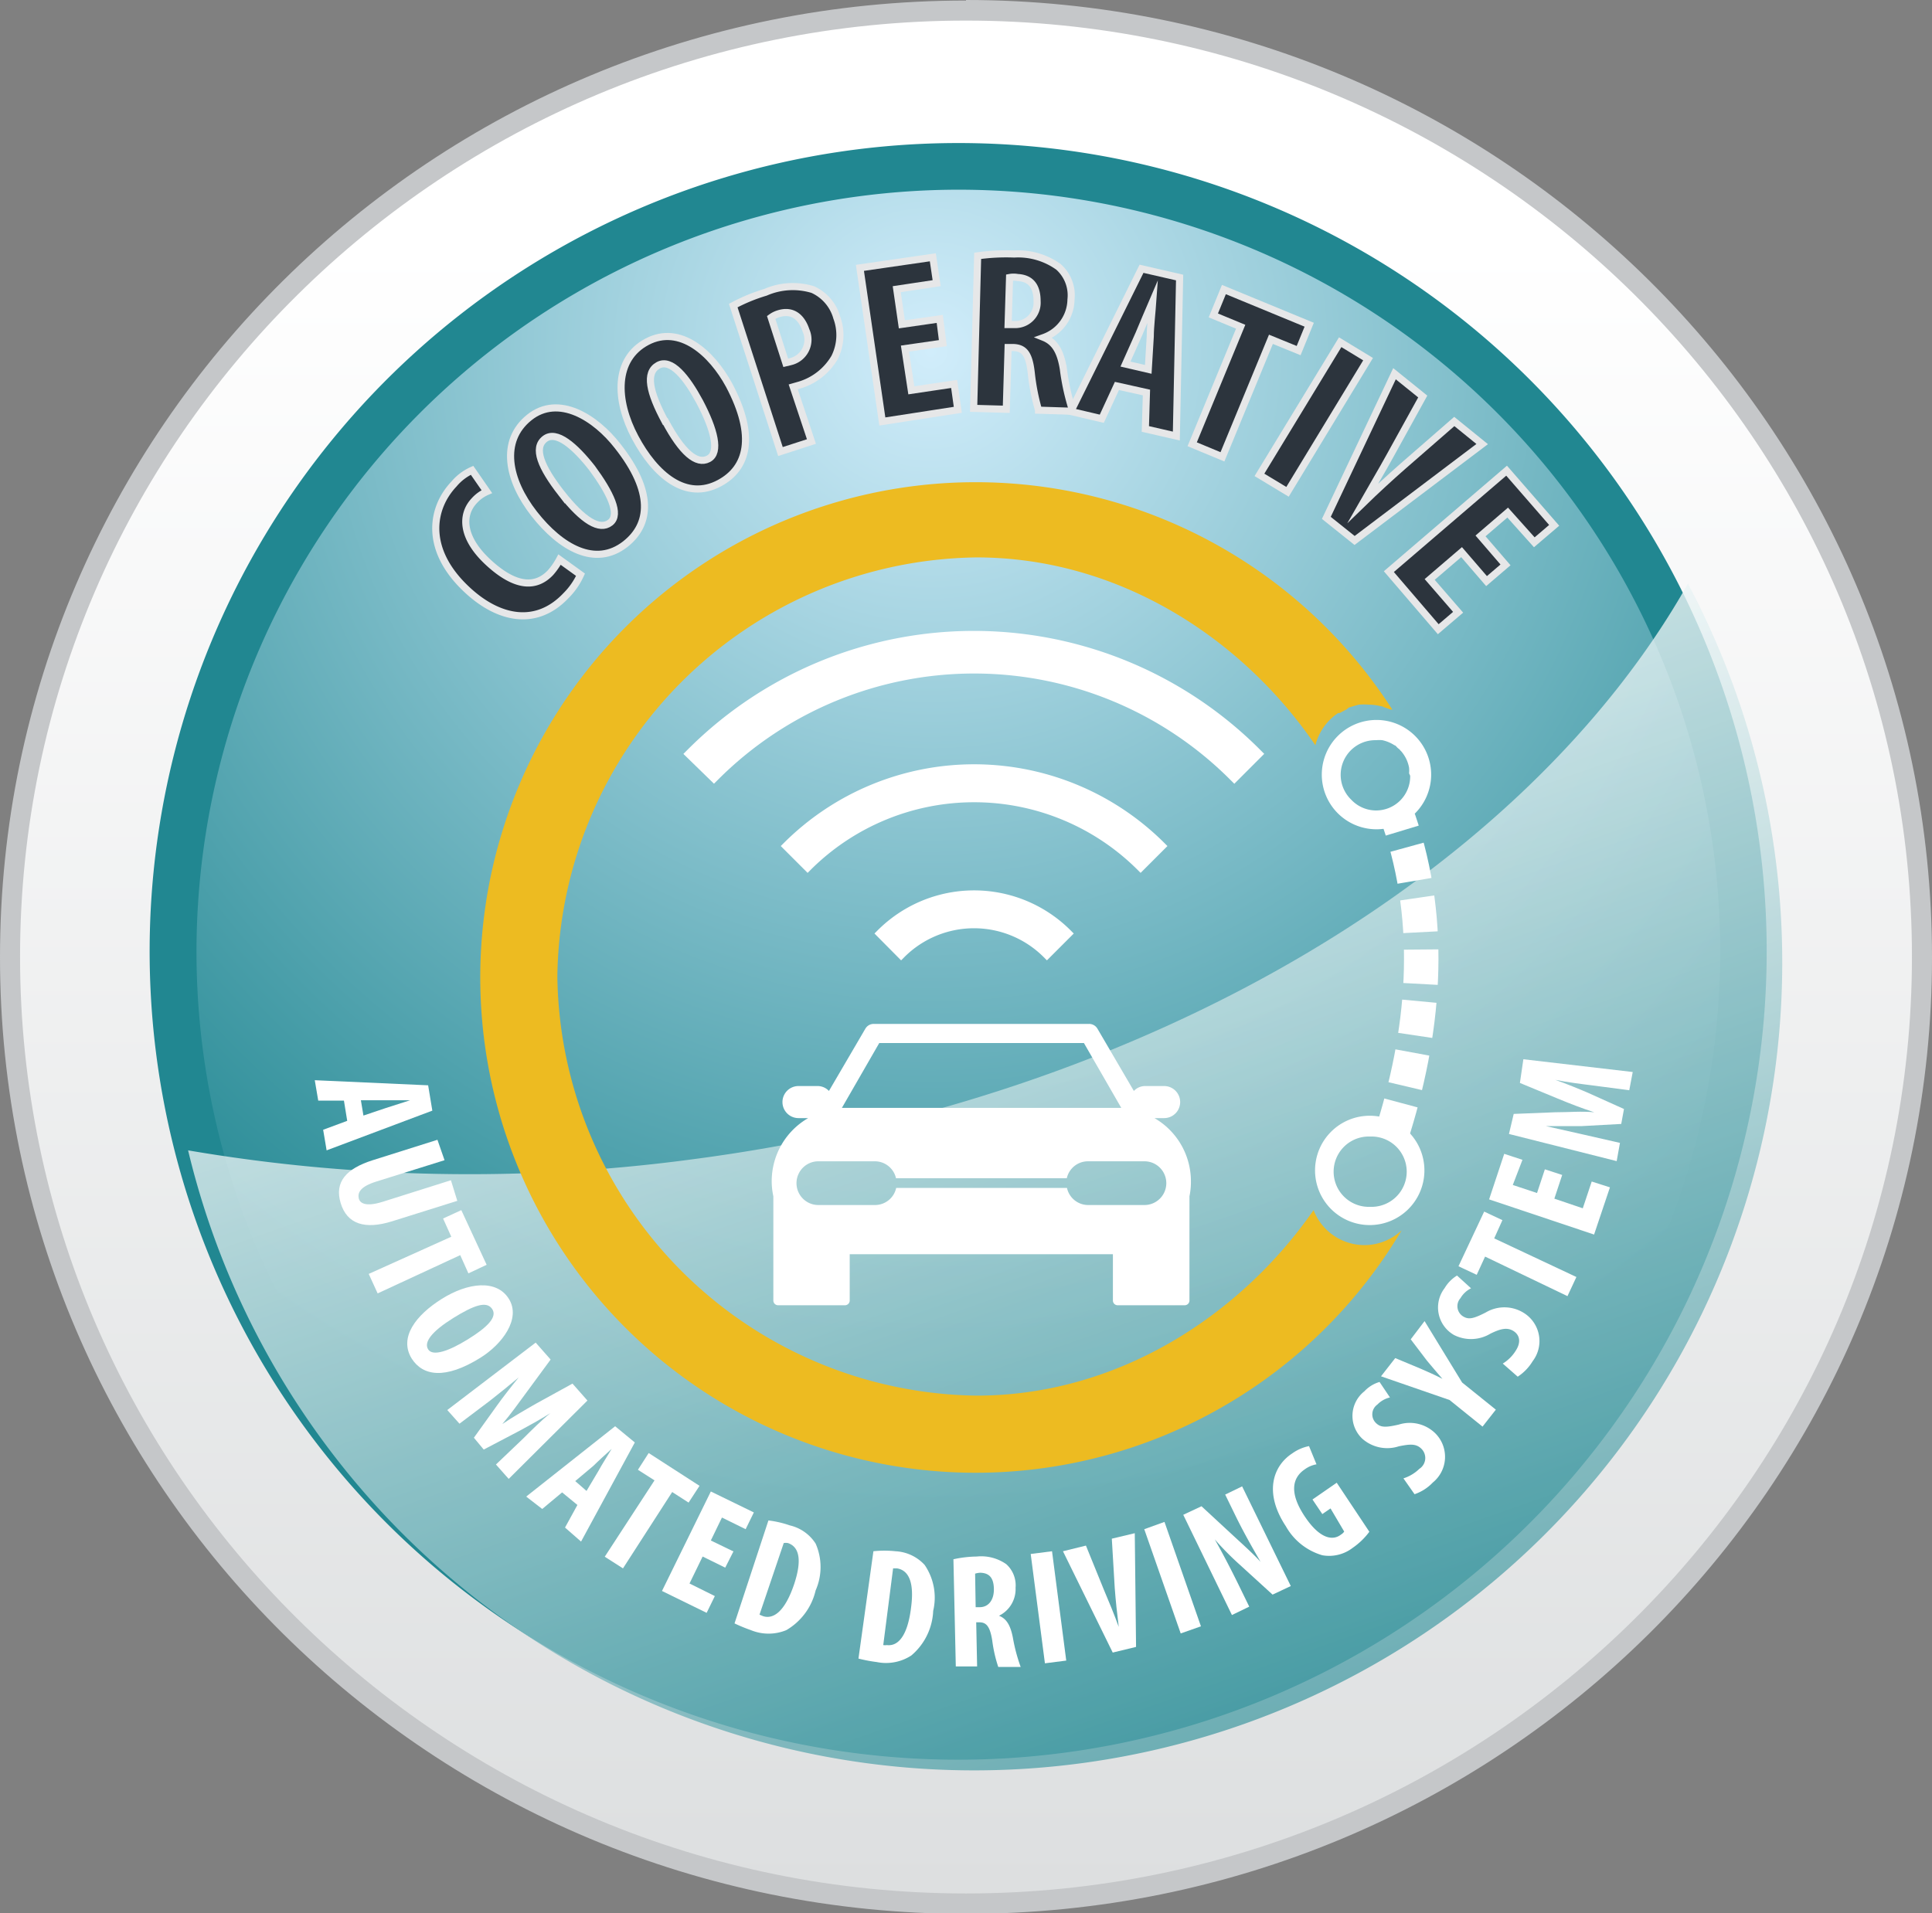 <svg xmlns="http://www.w3.org/2000/svg" xmlns:xlink="http://www.w3.org/1999/xlink" viewBox="0 0 106 105"><rect x="0" y="0" width="106" height="105" fill="#808080" stroke="none"/><defs><style>.cls-1{isolation:isolate;}.cls-2{fill:url(#linear-gradient);}.cls-3{fill:#c5c7c9;}.cls-4{fill:url(#radial-gradient);}.cls-5{fill:#218791;}.cls-6{opacity:0.8;mix-blend-mode:multiply;}.cls-7{fill:url(#linear-gradient-2);}.cls-10,.cls-8,.cls-9{fill:#fff;}.cls-10,.cls-13,.cls-9{stroke:#fff;}.cls-10,.cls-13,.cls-14,.cls-9{stroke-miterlimit:10;}.cls-9{stroke-width:0.47px;}.cls-10{stroke-width:0.71px;}.cls-11{fill:#edbb21;}.cls-12{fill:#e2bd22;}.cls-13{fill:none;stroke-width:1.89px;stroke-dasharray:1.89 0.95;}.cls-14{fill:#2c343d;stroke:#e6e7e8;stroke-width:0.39px;}</style><linearGradient id="linear-gradient" x1="53" y1="13.5" x2="53" y2="103.69" gradientUnits="userSpaceOnUse"><stop offset="0" stop-color="#fff"/><stop offset="1" stop-color="#dddfe0"/></linearGradient><radialGradient id="radial-gradient" cx="51.06" cy="23.15" r="64.41" gradientTransform="translate(0)" gradientUnits="userSpaceOnUse"><stop offset="0" stop-color="#d1edfb"/><stop offset="1" stop-color="#218791"/></radialGradient><linearGradient id="linear-gradient-2" x1="49.05" y1="44.14" x2="73.98" y2="115.18" gradientUnits="userSpaceOnUse"><stop offset="0" stop-color="#fff"/><stop offset="0.98" stop-color="#218791"/></linearGradient></defs><g class="cls-1"><g id="Layer_2" data-name="Layer 2"><g id="Layer_3" data-name="Layer 3"><g id="Bullet_1_-_Green" data-name="Bullet 1 - Green"><ellipse class="cls-2" cx="53" cy="52.5" rx="52.45" ry="51.95"/><path class="cls-3" d="M53,5C81.62,5,104.9,28,104.9,56.37S81.62,107.78,53,107.78,1.1,84.72,1.1,56.37,24.38,5,53,5m0-1.1c-29.27,0-53,23.51-53,52.5s23.73,52.5,53,52.5,53-23.5,53-52.5S82.27,3.87,53,3.87Z" transform="translate(0 -3.87)"/></g><path class="cls-4" d="M52.57,99.16A43.08,43.08,0,1,1,95.65,56.08,43.13,43.13,0,0,1,52.57,99.16Z" transform="translate(0 -3.87)"/><path class="cls-5" d="M52.57,14.28a41.8,41.8,0,1,1-41.79,41.8,41.85,41.85,0,0,1,41.79-41.8m0-2.56A44.36,44.36,0,1,0,96.93,56.08,44.35,44.35,0,0,0,52.57,11.72Z" transform="translate(0 -3.87)"/><g class="cls-6"><path class="cls-7" d="M92.61,35.9C83.76,51.58,63.17,64.21,37.92,67.5a91.84,91.84,0,0,1-27.6-.5A44.34,44.34,0,1,0,92.61,35.9Z" transform="translate(0 -3.87)"/></g><path class="cls-8" d="M65.34,68.68a4,4,0,0,0-2-3.45h.53a.88.88,0,0,0,0-1.76H62.84a.85.85,0,0,0-.63.27l-2-3.42a.53.53,0,0,0-.46-.26H47.94a.53.53,0,0,0-.46.26l-2,3.42a.85.85,0,0,0-.63-.27H43.81a.88.88,0,0,0,0,1.76h.53a4,4,0,0,0-2,3.45,3.86,3.86,0,0,0,.09.84v5.72a.26.26,0,0,0,.26.26h3.67a.26.26,0,0,0,.26-.26V72.7H61.06v2.54a.26.26,0,0,0,.26.26H65a.26.26,0,0,0,.26-.26V69.52A3.86,3.86,0,0,0,65.34,68.68Zm-17.1-7.57H59.47l2.05,3.56H46.19ZM59.7,70a1.19,1.19,0,0,1-1.16-.94H49.17A1.19,1.19,0,0,1,48,70h-3.1a1.2,1.2,0,1,1,0-2.4H48a1.19,1.19,0,0,1,1.16.93h9.37a1.19,1.19,0,0,1,1.16-.93h3.1a1.2,1.2,0,1,1,0,2.4Z" transform="translate(0 -3.87)"/><path class="cls-9" d="M58.58,55.1l-1.14,1.14a5.64,5.64,0,0,0-8,0L48.31,55.1A7.25,7.25,0,0,1,58.58,55.1Z" transform="translate(0 -3.87)"/><path class="cls-9" d="M63.72,50.3l-1.14,1.14a12.93,12.93,0,0,0-18.27,0L43.17,50.3A14.54,14.54,0,0,1,63.72,50.3Z" transform="translate(0 -3.87)"/><path class="cls-10" d="M68.86,45.24l-1.14,1.14a20.21,20.21,0,0,0-28.55,0L38,45.24A21.82,21.82,0,0,1,68.86,45.24Z" transform="translate(0 -3.87)"/><path class="cls-11" d="M72.07,70.28C68,76.14,61.25,80.46,53.58,80.46a23.31,23.31,0,0,1-23-23,23.3,23.3,0,0,1,23-23c7.73,0,14.54,4.37,18.59,10.31A3,3,0,0,1,73.42,43L73.5,43l.38-.2L74,42.7l.37-.11.18-.05a3.31,3.31,0,0,1,.55,0h0a2.72,2.72,0,0,1,.63.08c.1,0,.19.06.29.09a2.15,2.15,0,0,1,.27.1l.1,0a27.18,27.18,0,1,0,.51,28.58,3,3,0,0,1-2,.81A3,3,0,0,1,72.07,70.28Z" transform="translate(0 -3.87)"/><path class="cls-12" d="M73.5,43l-.08.05Z" transform="translate(0 -3.87)"/><path class="cls-12" d="M75.13,42.49a2.74,2.74,0,0,1,.64.08,2.72,2.72,0,0,0-.63-.08Z" transform="translate(0 -3.87)"/><path class="cls-12" d="M76.33,42.76a2.15,2.15,0,0,0-.27-.1A2.15,2.15,0,0,1,76.33,42.76Z" transform="translate(0 -3.87)"/><path class="cls-12" d="M74,42.7l-.14.07Z" transform="translate(0 -3.87)"/><path class="cls-12" d="M74.57,42.54l-.18.05Z" transform="translate(0 -3.87)"/><path class="cls-8" d="M75.52,43.38a3,3,0,1,0,3,3.07A3,3,0,0,0,75.52,43.38Zm1.85,3.06a1.87,1.87,0,0,1-3.23,1.32,1.9,1.9,0,0,1,1.32-3.27h.05a1.86,1.86,0,0,1,.33,0h0a2,2,0,0,1,.67.28h0c.06,0,.12.1.18.15l.11.09a.27.27,0,0,0,.07.08,1.89,1.89,0,0,1,.44.91v0a1.65,1.65,0,0,1,0,.31v0Z" transform="translate(0 -3.87)"/><path class="cls-8" d="M75.15,65.1a3,3,0,1,0,3,3.07A3,3,0,0,0,75.15,65.1Zm.14,5H75.1a1.93,1.93,0,0,1,0-3.86h.15a1.93,1.93,0,1,1,0,3.86Z" transform="translate(0 -3.87)"/><path class="cls-13" d="M76.33,66.21c1.78-5.54,2.41-11.57.4-17.38" transform="translate(0 -3.87)"/><path class="cls-8" d="M18.87,64.27l-1.41,0-.19-1.12,6.22.28.23,1.39L17.92,67l-.19-1.13,1.32-.49Zm1.07.82,1.22-.41,1.34-.43v0l-1.4,0H19.8Z" transform="translate(0 -3.87)"/><path class="cls-8" d="M24.39,67.54l-3.77,1.18c-.85.27-1,.6-.94.9s.41.48,1.29.21l3.77-1.19.35,1.13-3.57,1.12c-1.5.47-2.48.16-2.83-1S19,68,20.45,67.54L24,66.42Z" transform="translate(0 -3.87)"/><path class="cls-8" d="M24.76,71.74l-.45-1,1-.46,1.39,3-1,.47-.45-1-4.53,2.1-.49-1.07Z" transform="translate(0 -3.87)"/><path class="cls-8" d="M26.36,78.38c-1.94,1.21-3.16,1-3.77.05-.72-1.16.23-2.39,1.65-3.28s3-1.09,3.68,0S27.55,77.64,26.36,78.38ZM24.87,76.2c-1.17.73-1.63,1.32-1.38,1.72s1.13.1,2.18-.55S27.31,76.15,27,75.7,26,75.5,24.87,76.2Z" transform="translate(0 -3.87)"/><path class="cls-8" d="M28.73,82.79c.41-.41,1-1,1.47-1.37v0c-.56.35-1.23.72-1.66.95l-2,1.05L26,82.77,27.27,81c.29-.41.75-1,1.19-1.54l0,0c-.51.43-1.11.91-1.58,1.28L25.21,82l-.67-.75,4.85-3.7.82.93-1.33,1.81c-.47.64-.87,1.2-1.32,1.73l0,0c.56-.38,1.17-.73,1.85-1.12l2-1.1.82.93-4.32,4.3-.7-.79Z" transform="translate(0 -3.87)"/><path class="cls-8" d="M30.84,85.77l-1.09.91L28.87,86l4.88-3.86,1.08.89-2.95,5.44L31,87.7l.68-1.24Zm1.34-.08.66-1.11c.18-.33.51-.85.72-1.2h0c-.3.27-.77.7-1,.93l-1,.84Z" transform="translate(0 -3.87)"/><path class="cls-8" d="M35.91,85.11,35,84.53l.59-.92,2.79,1.8-.6.92-.9-.58-2.7,4.19-1-.64Z" transform="translate(0 -3.87)"/><path class="cls-8" d="M39.79,89.9l-1.24-.61-.72,1.48,1.39.69-.45.92-2.45-1.2L39,85.72l2.36,1.15-.45.92-1.3-.64L39,88.41l1.24.6Z" transform="translate(0 -3.87)"/><path class="cls-8" d="M42.16,87.31a5.58,5.58,0,0,1,1.17.27,2.3,2.3,0,0,1,1.42,1,3.19,3.19,0,0,1,0,2.57,3.42,3.42,0,0,1-1.61,2.18,2.55,2.55,0,0,1-1.94,0,9,9,0,0,1-.9-.37Zm-.49,5.17.19.08c.54.18,1.19-.19,1.72-1.78.39-1.19.33-2-.35-2.23a.68.68,0,0,0-.23,0Z" transform="translate(0 -3.87)"/><path class="cls-8" d="M47.92,89a5.65,5.65,0,0,1,1.21,0,2.33,2.33,0,0,1,1.6.75,3.17,3.17,0,0,1,.47,2.52A3.39,3.39,0,0,1,50,94.72a2.54,2.54,0,0,1-1.9.36,8.11,8.11,0,0,1-1-.19Zm.54,5.15a.73.73,0,0,0,.2,0c.57.07,1.13-.42,1.33-2.09.16-1.24-.07-2-.77-2.12H49Z" transform="translate(0 -3.87)"/><path class="cls-8" d="M52.31,89.44a6.24,6.24,0,0,1,1.28-.15,2.39,2.39,0,0,1,1.62.42A1.56,1.56,0,0,1,55.72,91a1.63,1.63,0,0,1-.91,1.54h0c.42.16.63.54.76,1.19A9.44,9.44,0,0,0,56,95.35l-1.23,0a7.58,7.58,0,0,1-.33-1.45c-.12-.75-.31-1-.7-1h-.18l.05,2.42-1.17,0Zm1.22,2.63h.22c.51,0,.79-.43.78-1s-.22-.88-.75-.89a1,1,0,0,0-.28.05Z" transform="translate(0 -3.87)"/><path class="cls-8" d="M57.72,89l.78,6-1.17.15-.78-6Z" transform="translate(0 -3.87)"/><path class="cls-8" d="M61.05,94.56,58.32,89l1.26-.31,1,2.46c.26.61.55,1.31.8,2h0c-.09-.72-.17-1.45-.22-2.14L61,88.31l1.26-.3.07,6.24Z" transform="translate(0 -3.87)"/><path class="cls-8" d="M63.89,87.39l2,5.73-1.11.39-2-5.72Z" transform="translate(0 -3.87)"/><path class="cls-8" d="M67.59,92.5,64.92,87l1-.47,1.88,1.74c.37.34,1,.91,1.36,1.31h0c-.32-.56-.86-1.48-1.35-2.48l-.59-1.21.93-.45,2.67,5.47-1,.47L68,89.72a15.88,15.88,0,0,1-1.35-1.37h0c.3.53.75,1.36,1.29,2.46l.6,1.23Z" transform="translate(0 -3.87)"/><path class="cls-8" d="M75.13,87.93a3.84,3.84,0,0,1-.91.88,2.12,2.12,0,0,1-1.67.41,3.37,3.37,0,0,1-2-1.59c-1.22-1.84-.71-3.31.35-4a2.35,2.35,0,0,1,.92-.4l.41,1a1.54,1.54,0,0,0-.65.28c-.66.45-.87,1.26,0,2.57s1.59,1.33,2,1a.53.53,0,0,0,.17-.16L73,86.65l-.45.31-.54-.8,1.33-.92Z" transform="translate(0 -3.87)"/><path class="cls-8" d="M77,85a2.2,2.2,0,0,0,.87-.52A.71.71,0,0,0,78,83.39c-.3-.31-.65-.27-1.25-.15a2.06,2.06,0,0,1-2-.41,1.72,1.72,0,0,1,.11-2.61,1.84,1.84,0,0,1,.83-.51l.57.85a1.4,1.4,0,0,0-.69.39.66.66,0,0,0-.09,1c.26.26.52.27,1.26.1a2,2,0,0,1,2,.47,1.82,1.82,0,0,1-.13,2.71,2.49,2.49,0,0,1-1,.64Z" transform="translate(0 -3.87)"/><path class="cls-8" d="M81.34,82.16,79.53,80.7l-3.76-1.3.78-1,1.39.58c.37.16.8.35,1.2.56v0c-.29-.33-.58-.68-.85-1l-.89-1.17.76-1,2.06,3.37,1.85,1.49Z" transform="translate(0 -3.87)"/><path class="cls-8" d="M82.45,78.7a2.15,2.15,0,0,0,.72-.72c.3-.47.2-.86-.14-1.07s-.71-.12-1.26.15a2.06,2.06,0,0,1-2,.07,1.74,1.74,0,0,1-.51-2.57,2,2,0,0,1,.68-.69l.77.7a1.38,1.38,0,0,0-.58.54.66.66,0,0,0,.14,1c.31.19.57.13,1.24-.21a2,2,0,0,1,2.06,0,1.82,1.82,0,0,1,.52,2.67,2.66,2.66,0,0,1-.82.85Z" transform="translate(0 -3.87)"/><path class="cls-8" d="M81.48,72.83l-.46,1-1-.47,1.41-3,1,.47-.45,1,4.51,2.12L86,75Z" transform="translate(0 -3.87)"/><path class="cls-8" d="M85.71,68.35l-.43,1.3,1.56.53.49-1.47,1,.32-.87,2.59-5.76-1.93.83-2.5,1,.33L83,68.9l1.33.44.43-1.3Z" transform="translate(0 -3.87)"/><path class="cls-8" d="M87.33,63.43c-.57-.07-1.35-.17-2-.3v0c.62.22,1.33.51,1.77.7l2,.9-.15.82-2.19.12c-.5,0-1.28,0-1.94,0v0l2,.45,2.06.47-.18,1-5.91-1.49L83.05,65l2.25-.09c.79,0,1.48-.07,2.17,0v0c-.65-.21-1.3-.46-2-.75l-2.08-.86L83.58,62l6,.7-.19,1Z" transform="translate(0 -3.87)"/><path class="cls-14" d="M31.85,35.41a3.92,3.92,0,0,1-.8,1.15c-1.62,1.71-3.69,1.31-5.45-.35-2.34-2.2-1.93-4.47-.7-5.77a2.8,2.8,0,0,1,1-.76l.81,1.17a2,2,0,0,0-.69.5c-.7.74-.74,2,.8,3.41s2.63,1.33,3.38.54a3.76,3.76,0,0,0,.5-.72Z" transform="translate(0 -3.87)"/><path class="cls-14" d="M33.88,28.34c2,2.53,1.8,4.31.43,5.39-1.65,1.29-3.55.19-5-1.66s-1.88-4-.27-5.29S32.68,26.8,33.88,28.34Zm-3.08,2.6C32,32.46,32.9,33,33.48,32.55s0-1.64-1-3c-.93-1.18-1.95-2.09-2.59-1.59S29.68,29.5,30.8,30.94Z" transform="translate(0 -3.87)"/><path class="cls-14" d="M40,25c1.5,2.83,1,4.56-.52,5.38-1.84,1-3.53-.44-4.63-2.5s-1.15-4.31.66-5.26S39.06,23.27,40,25Zm-3.49,2c.91,1.7,1.71,2.39,2.36,2.05s.32-1.61-.48-3.13c-.71-1.32-1.56-2.4-2.28-2S35.63,25.4,36.49,27Z" transform="translate(0 -3.87)"/><path class="cls-14" d="M40.23,20.64A9.47,9.47,0,0,1,42,19.91a3.75,3.75,0,0,1,2.59-.15,2.39,2.39,0,0,1,1.32,1.54,2.75,2.75,0,0,1-.12,2.19A3.34,3.34,0,0,1,43.87,25l-.35.1,1,3-1.7.55Zm2.88,3.14.29-.07A1.24,1.24,0,0,0,44.22,22c-.23-.7-.72-1.16-1.51-.91a1.35,1.35,0,0,0-.4.2Z" transform="translate(0 -3.87)"/><path class="cls-14" d="M51.73,22.7l-2.08.3L50,25.29l2.35-.35.2,1.42L48.41,27l-1.23-8.43,4-.58.21,1.42-2.19.33.28,1.93,2.08-.3Z" transform="translate(0 -3.87)"/><path class="cls-14" d="M53.64,17.91a11.12,11.12,0,0,1,2-.1,3.79,3.79,0,0,1,2.44.71,2.09,2.09,0,0,1,.68,1.79,2.25,2.25,0,0,1-1.49,2.08v0c.62.25.92.8,1.07,1.72a12.48,12.48,0,0,0,.52,2.33l-1.88-.06a12,12,0,0,1-.4-2.05c-.12-1.07-.4-1.37-1-1.39h-.27l-.1,3.39-1.79-.05Zm1.67,3.77h.33a1.2,1.2,0,0,0,1.26-1.28c0-.73-.27-1.26-1.07-1.3a1.18,1.18,0,0,0-.44,0Z" transform="translate(0 -3.87)"/><path class="cls-14" d="M61.28,25.05l-.83,1.8-1.7-.4,3.88-7.83,2.09.48-.18,8.7-1.7-.39.06-2ZM63,24.14l.11-1.81c0-.52.1-1.38.14-1.95h0c-.23.53-.56,1.35-.76,1.81l-.74,1.66Z" transform="translate(0 -3.87)"/><path class="cls-14" d="M68.07,21.8l-1.5-.62.58-1.42,4.68,1.93-.58,1.42-1.52-.62-2.66,6.45-1.66-.69Z" transform="translate(0 -3.87)"/><path class="cls-14" d="M75.06,23.58l-4.42,7.28-1.54-.93,4.43-7.28Z" transform="translate(0 -3.87)"/><path class="cls-14" d="M72.77,32.29l3.74-7.91,1.55,1.25-1.8,3.26c-.45.82-1,1.74-1.49,2.6l0,0c.73-.71,1.49-1.41,2.22-2.05L79.79,27l1.53,1.24-7,5.29Z" transform="translate(0 -3.87)"/><path class="cls-14" d="M81.56,35.76l-1.37-1.59-1.75,1.5L80,37.47l-1.09.93-2.71-3.16,6.46-5.54,2.61,3-1.09.93L82.72,32l-1.49,1.28,1.37,1.59Z" transform="translate(0 -3.87)"/></g></g></g></svg>